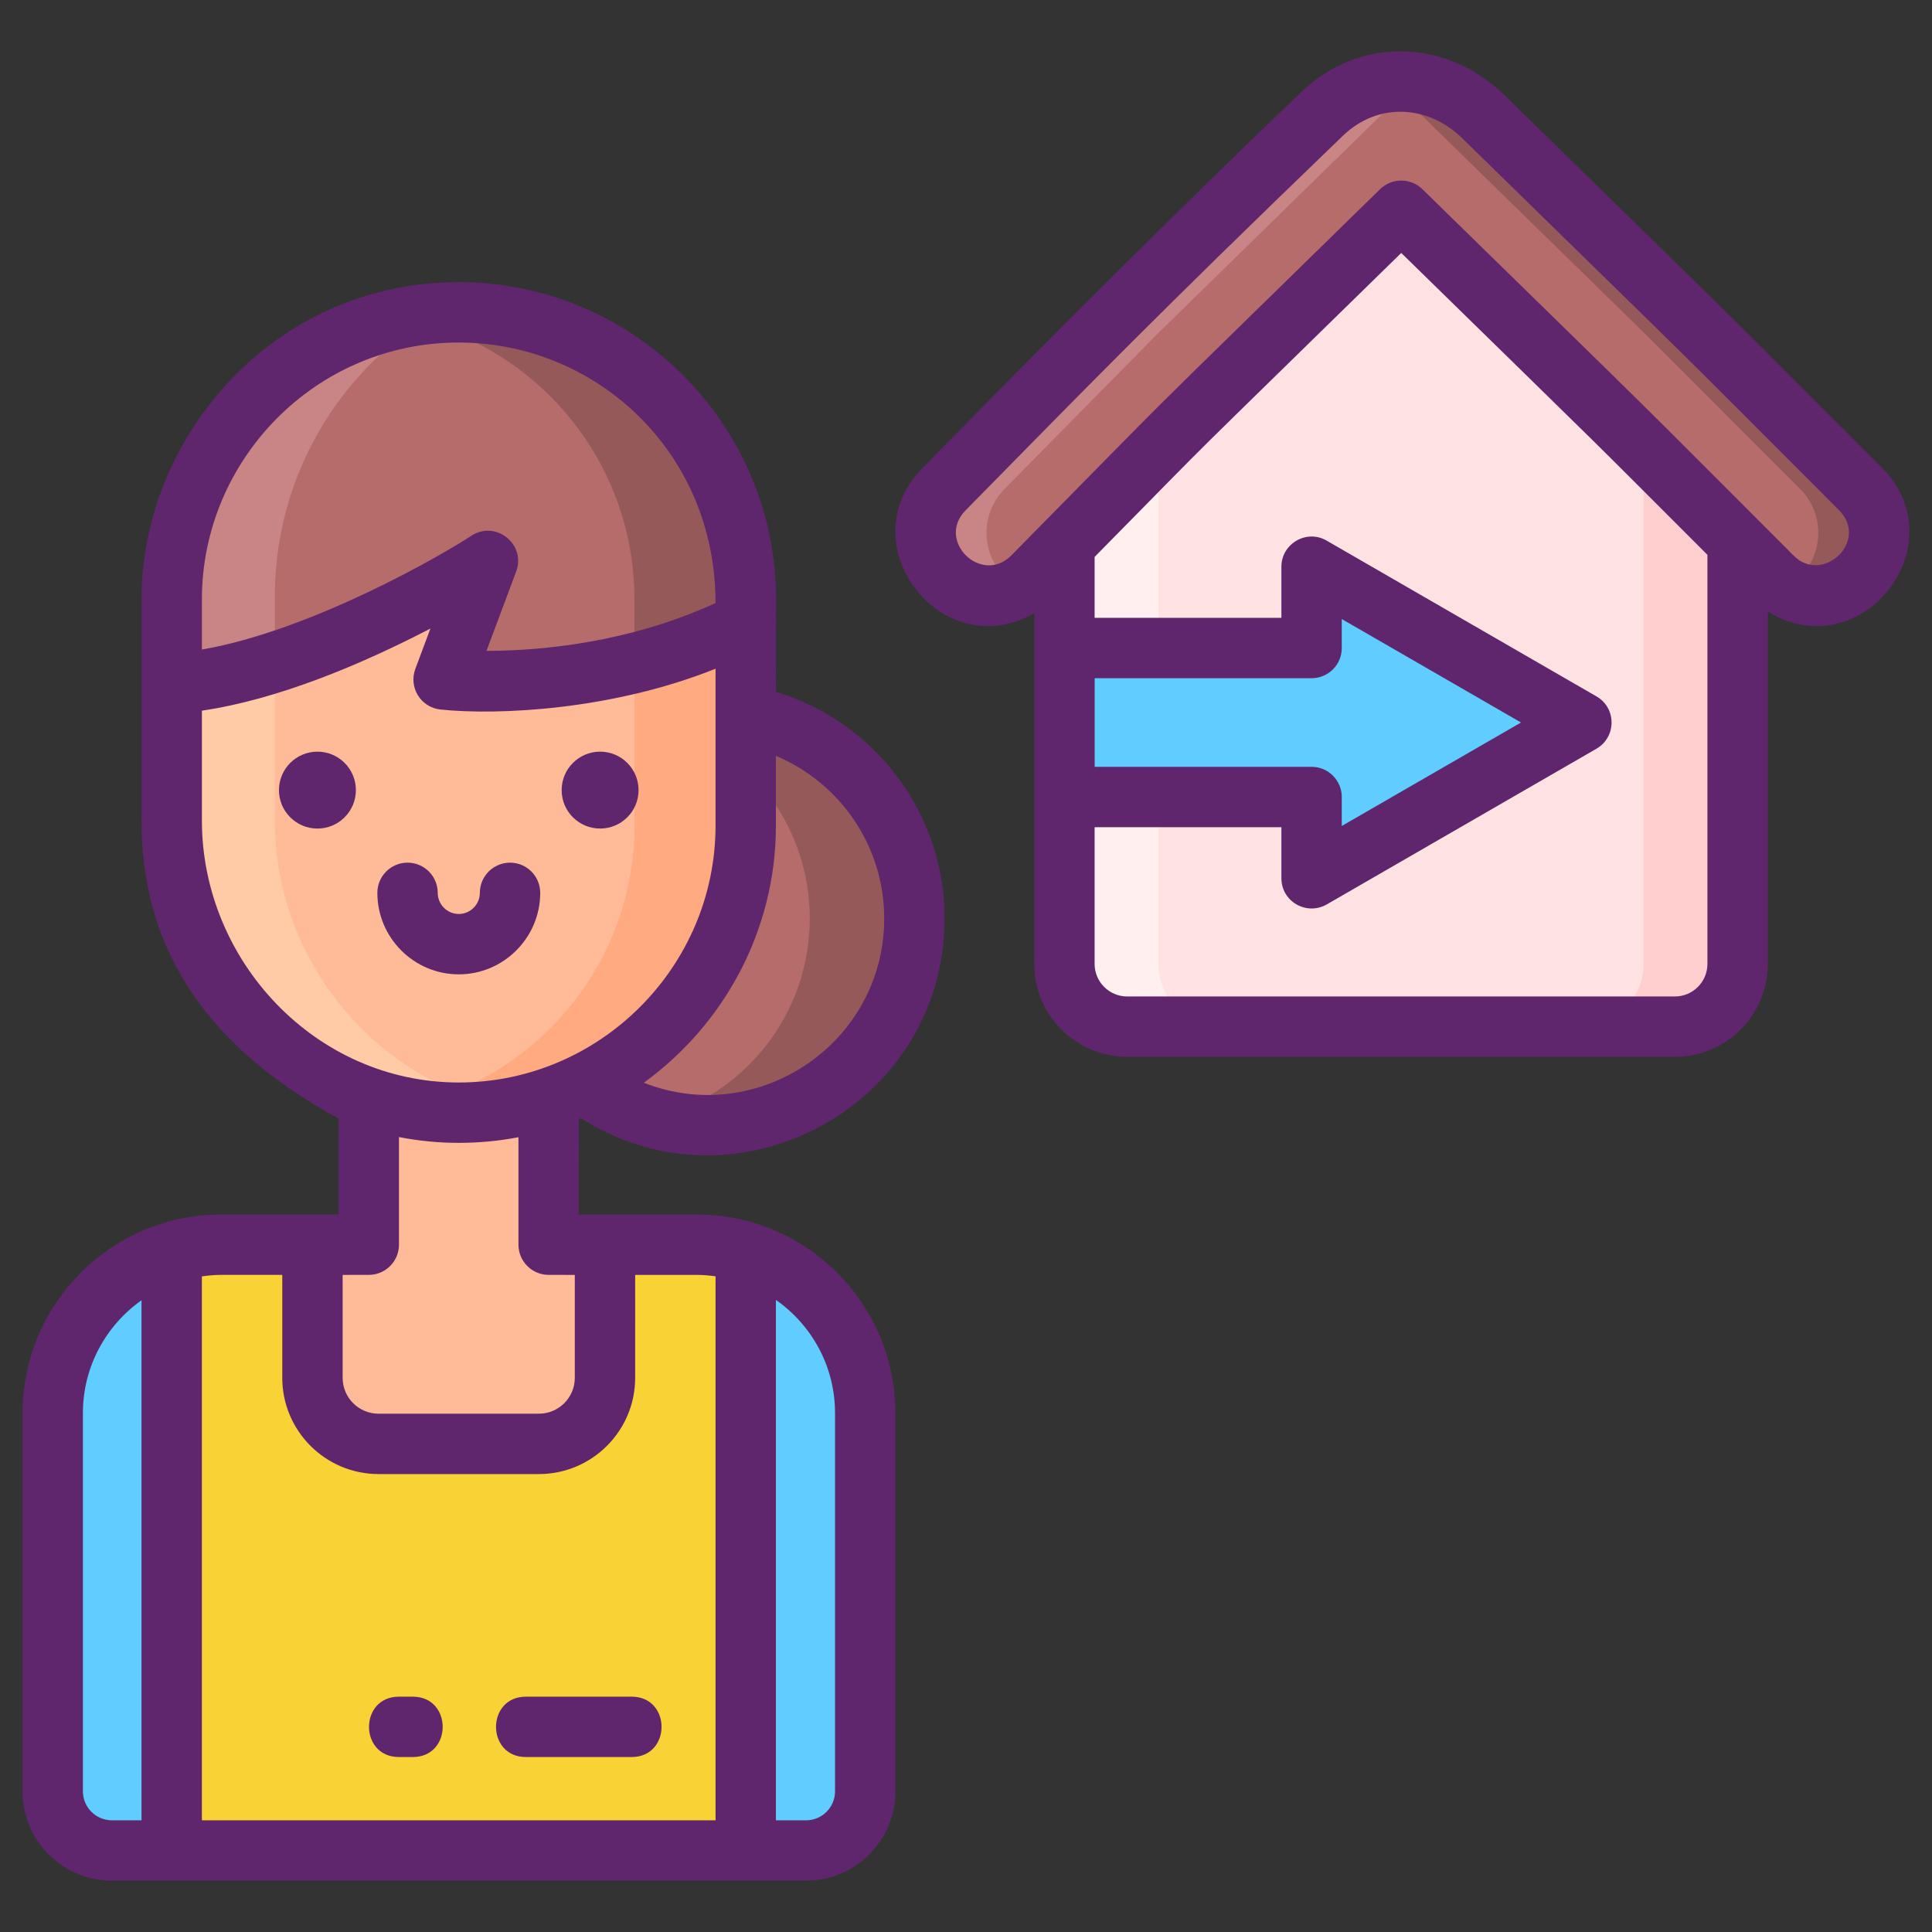 <?xml version="1.0" encoding="utf-8"?>
<!-- Generator: Adobe Illustrator 24.0.0, SVG Export Plug-In . SVG Version: 6.00 Build 0)  -->
<svg version="1.1" id="Icon_Set" xmlns="http://www.w3.org/2000/svg" xmlns:xlink="http://www.w3.org/1999/xlink" x="0px" y="0px"
	 viewBox="0 0 256 256" enable-background="new 0 0 256 256" xml:space="preserve">
<rect x="0" y="0" width="256" height="256" fill="#333333" stroke="none"/>
<g>
	<g>
		<g>
			<g>
				<g>
					<g>
						<g>
							<circle fill="#B76C6C" cx="93.797" cy="121.706" r="27.361"/>
							<path fill="#965959" d="M86.863,95.234c2.21-0.582,4.539-0.888,6.934-0.888c15.116,0,27.365,12.25,27.365,27.356
								c0,15.116-12.25,27.365-27.365,27.365c-2.394,0-4.724-0.305-6.934-0.888c11.76-3.069,20.431-13.757,20.431-26.478
								C107.294,108.99,98.623,98.303,86.863,95.234z"/>
						</g>
						<g>
							<g>
								<g>
									<g>
										<path fill="#F9D335" d="M114.649,187.238v50.123c0,4.33-3.51,7.839-7.839,7.839H14.831c-4.33,0-7.839-3.51-7.839-7.839
											v-50.123c0-12.319,9.987-22.306,22.306-22.306h63.044C104.655,164.932,114.649,174.911,114.649,187.238z"/>
										<path fill="#F9E27D" d="M22.751,165.904v79.3h-7.926c-4.328,0-7.836-3.519-7.836-7.847v-50.116
											C6.99,177.202,13.623,168.703,22.751,165.904z"/>
										<path fill="#5FCDFF" d="M114.653,187.241v50.116c0,4.328-3.519,7.847-7.847,7.847h-7.993v-79.322
											C107.976,168.658,114.653,177.169,114.653,187.241z"/>
										<path fill="#5FCDFF" d="M22.751,165.904v79.3h-7.926c-4.328,0-7.836-3.519-7.836-7.847v-50.116
											C6.99,177.202,13.623,168.703,22.751,165.904z"/>
										<path fill="#FFBB98" d="M60.776,41.387c-10.507,0-20.002,4.256-26.885,11.138c-6.883,6.883-11.138,16.392-11.138,26.899
											v29.292c0,16.861,10.968,31.557,26.118,36.726v19.487h-7.466v17.644c0,4.833,3.918,8.751,8.751,8.751h21.253
											c4.833,0,8.751-3.918,8.751-8.751v-17.644h-7.466v-19.431c15.129-5.024,26.12-19.342,26.12-36.092V79.425
											C98.814,58.424,81.791,41.387,60.776,41.387z"/>
										<path fill="#FFAA80" d="M98.814,82.389v27.017c0,18.373-13.222,33.826-30.627,37.29h-0.015
											c-0.381,0.073-0.763,0.147-1.145,0.205c-1.864,0.323-3.772,0.499-5.723,0.528c-2.671,0.044-5.268-0.205-7.793-0.734
											c2.568-0.514,5.019-1.291,7.367-2.304c13.604-5.797,23.201-19.327,23.201-35V87.863
											C88.864,86.689,93.883,84.942,98.814,82.389z"/>
										<path fill="#FFCAA6" d="M67.101,146.696c-0.015,0.044-0.044,0.103-0.073,0.205c-1.864,0.323-3.772,0.499-5.723,0.528
											c-2.671,0.044-5.268-0.205-7.793-0.734c-0.015,0-0.015,0-0.015,0c-17.493-3.522-30.744-19.445-30.744-37.979V90.842
											c4.241-0.922,6.558-0.827,13.663-3.096v20.971c0,15.834,9.671,29.761,23.392,35.675
											C62.126,145.404,64.562,146.182,67.101,146.696z"/>
										<path fill="#B76C6C" d="M98.827,79.425v2.95l-0.009,0.009c-4.932,2.561-9.964,4.308-14.752,5.475
											c-13.738,3.421-25.287,2.172-25.287,2.172l5.874-15.702c-0.543,0.353-13.223,8.408-27.151,13.06
											c-0.362,0.118-0.724,0.235-1.086,0.353c-4.57,1.466-9.249,2.543-13.666,2.833v-11.15c0-18.553,13.268-33.912,30.69-37.324
											c1.348-0.262,2.715-0.453,4.109-0.57c1.068-0.1,2.145-0.145,3.24-0.145c2.48,0,4.96,0.253,7.322,0.715
											c7.575,1.475,14.309,5.186,19.549,10.426C94.555,59.397,98.827,68.918,98.827,79.425z"/>
										<path fill="#965959" d="M98.829,79.425v2.95l-0.015,0.015c-4.931,2.553-9.964,4.3-14.749,5.474v-8.438
											c0-15.791-9.598-29.321-23.289-35.074c-2.333-0.969-4.799-1.732-7.338-2.245c2.377-0.47,4.843-0.719,7.352-0.719
											c2.48,0,4.96,0.249,7.323,0.719c7.572,1.468,14.308,5.18,19.547,10.419C94.558,59.393,98.829,68.917,98.829,79.425z"/>
										<path fill="#C98585" d="M57.548,41.532c-3.023,1.828-5.801,4.027-8.29,6.516c-7.946,7.937-12.842,18.915-12.842,31.016
											v8.679c-4.57,1.466-9.249,2.543-13.666,2.833v-11.15c0-18.553,13.268-33.912,30.69-37.324
											C54.788,41.839,56.154,41.649,57.548,41.532z"/>
									</g>
								</g>
							</g>
						</g>
					</g>
				</g>
			</g>
		</g>
		<g>
			<g>
				<path fill="#FFE2E2" d="M230.242,62.923v64.801c0,4.542-3.669,8.309-8.309,8.309h-72.579c-4.612,0-8.309-3.738-8.309-8.309
					V62.923c0-2.331,0.997-4.478,2.498-5.939v-0.005c0.442-0.424,36.169-35.375,36.289-35.496c2.958-2.895,8.015-3.562,12.043,0.415
					l35.869,35.08v0.005c0.9,0.879,1.577,1.939,1.997,3.1c0.144,0.389,0.256,0.783,0.336,1.188
					C230.183,61.81,230.242,62.364,230.242,62.923z"/>
				<path fill="#FFCFCF" d="M209.468,136.037h12.465c4.587,0,8.31-3.723,8.31-8.31V62.925c0-2.235-0.906-4.379-2.501-5.942
					l-36.29-35.501c-2.906-2.846-7.939-3.606-12.041,0.416l35.867,35.085c1.596,1.562,2.501,3.706,2.501,5.942v64.802
					C217.778,132.314,214.056,136.037,209.468,136.037z"/>
				<path fill="#FFEFEE" d="M153.508,127.727V62.925c0-2.235,0.906-4.379,2.501-5.942l35.867-35.086
					c-3.967-3.889-9.001-3.393-12.041-0.416c-6.935,6.784-27.999,27.39-36.294,35.504c-1.598,1.563-2.498,3.704-2.498,5.938v64.802
					c0,4.59,3.721,8.31,8.31,8.31h12.465C157.231,136.037,153.508,132.314,153.508,127.727z"/>
			</g>
			<polygon fill="#5FCDFF" points="209.547,95.739 173.795,75.098 173.795,85.866 141.05,85.866 141.05,105.611 173.795,105.611 
				173.795,116.38 			"/>
		</g>
		<g>
			<path fill="#B76C6C" d="M130.979,78.858c-2.092,0-4.186-0.79-5.794-2.375c-3.248-3.2-3.287-8.427-0.087-11.676l19.87-20.167
				c0.054-0.054,0.108-0.108,0.163-0.161c0.825-0.8,29.451-28.807,29.939-29.285c0.007-0.007,0.014-0.014,0.022-0.021
				c6.059-5.93,15.318-5.771,21.537,0.369l29.642,28.99c0.022,0.022,0.044,0.043,0.066,0.065L246.5,64.765
				c3.224,3.224,3.223,8.452-0.001,11.676c-3.224,3.224-8.451,3.223-11.676-0.001l-20.129-20.133l-29.021-28.383
				c-5.066,4.958-27.223,26.63-28.995,28.36l-19.817,20.114C135.245,78.036,133.113,78.858,130.979,78.858z"/>
			<path fill="#C98585" d="M189.548,11.384c-2.344,0.666-4.565,1.923-6.466,3.787c-0.005,0.011-0.011,0.016-0.021,0.021
				c-0.49,0.479-29.115,28.486-29.94,29.285c-0.053,0.053-0.107,0.107-0.16,0.165l-19.873,20.166
				c-3.196,3.249-3.159,8.474,0.091,11.676c0.549,0.543,1.156,0.991,1.8,1.342c-1.241,0.687-2.621,1.033-4,1.033
				c-2.088,0-4.181-0.794-5.79-2.376c-3.249-3.201-3.286-8.427-0.091-11.676l19.873-20.166c0.053-0.059,0.107-0.112,0.16-0.165
				c0.826-0.799,29.45-28.806,29.94-29.285c0.011-0.005,0.016-0.011,0.021-0.021C179.113,11.24,184.535,9.989,189.548,11.384z"/>
			<path fill="#965959" d="M246.498,76.442c-2.663,2.663-6.695,3.127-9.833,1.39c0.661-0.368,1.284-0.831,1.843-1.39
				c3.223-3.223,3.228-8.453,0-11.676L218.348,44.6c-0.021-0.027-0.043-0.048-0.064-0.069l-29.642-28.987
				c-2.099-2.067-4.538-3.457-7.084-4.16c5.113-1.449,10.807-0.053,15.074,4.16l29.642,28.987c0.021,0.021,0.043,0.043,0.064,0.069
				l20.161,20.166C249.726,67.989,249.721,73.219,246.498,76.442z"/>
		</g>
	</g>
	<g>
		<g>
			<g>
				<g>
					<path fill="#5F266D" d="M54.692,224.817h-1.83c-5.285,0-5.293,8,0,8h1.83C59.977,232.817,59.985,224.817,54.692,224.817z
						 M83.692,224.817h-14c-5.285,0-5.293,8,0,8h14C88.977,232.817,88.985,224.817,83.692,224.817z"/>
				</g>
			</g>
		</g>
	</g>
	<g>
		<path fill="#5F266D" d="M42.061,99.598c-2.814,0-5.095,2.281-5.095,5.095s2.281,5.095,5.095,5.095s5.095-2.281,5.095-5.095
			S44.875,99.598,42.061,99.598z"/>
		<path fill="#5F266D" d="M79.522,109.787c2.81,0,5.09-2.28,5.09-5.09c0-2.825-2.288-5.1-5.09-5.1c-2.82,0-5.1,2.28-5.1,5.1
			C74.422,107.547,76.739,109.787,79.522,109.787z"/>
		<path fill="#5F266D" d="M76.702,148.277c0.09-0.03,0.18-0.07,0.27-0.11c20.774,13.224,48.19-1.741,48.19-26.46
			c0-14.16-9.43-26.16-22.35-30.04c0-7.002,0.02-11.129,0.02-12.24c0-23.145-18.834-42.04-42.05-42.04
			c-24.614,0-42.03,20.587-42.03,42.04c0,11.035,0,18.982,0,29.29c0,15.577,7.153,29.159,26.114,39.502v12.708
			c-0.01,0-2.876,0.003-15.574,0.003c-14.505,0-26.306,11.8-26.306,26.363v50.068c0,6.528,5.311,11.839,11.839,11.839
			c11.309,0,80.306,0,91.981,0c6.528,0,11.839-5.311,11.839-11.839v-50.127c0-14.505-11.801-26.305-26.306-26.305
			c-1.723,0-13.92-0.003-15.642-0.003C76.699,160.922,76.697,148.279,76.702,148.277z M72.699,168.927
			c3.013,0,0.452,0.003,3.464,0.003v13.646c0,2.617-2.134,4.746-4.757,4.746H50.159c-2.623,0-4.757-2.129-4.757-4.746V168.93
			c2.65,0,0.815-0.003,3.464-0.003c2.209,0,4-1.791,4-4v-14.26c2.589,0.51,5.237,0.769,7.926,0.769c2.692,0,5.36-0.257,7.907-0.75
			v14.24C68.699,167.136,70.49,168.927,72.699,168.927z M117.162,121.706c0,16.509-16.732,27.738-31.85,21.76
			c10.58-7.67,17.5-20.12,17.5-34.07v-9.24C111.232,103.686,117.162,112.017,117.162,121.706z M26.752,79.426
			c0-18.515,15.093-34.04,34.03-34.04c18.08,0,34.03,14.391,34.03,34.52c-9.296,4.29-20.074,6.317-30.35,6.34l3.93-10.51
			c1.348-3.579-2.66-6.852-5.92-4.76c-3.452,2.304-21.029,12.557-35.72,15.09V79.426z M26.752,108.716v-14.55
			c10.127-1.482,21.234-6.176,30.28-10.88l-2,5.35c-0.897,2.419,0.682,5.079,3.32,5.38c7.647,0.797,22.836,0.066,36.46-5.41
			c0,6.94,0,13.88,0,20.79c0,18.723-15.358,34.04-34.02,34.04C41.802,143.436,26.752,127.304,26.752,108.716z M10.986,237.361
			v-50.127c0-6.168,3.076-11.622,7.765-14.94V241.2h-3.926C12.708,241.2,10.986,239.478,10.986,237.361z M110.646,187.234v50.127
			c0,2.117-1.722,3.839-3.839,3.839h-3.993v-68.956C107.542,175.557,110.646,181.036,110.646,187.234z M94.814,169.117V241.2H26.751
			v-72.073c0.833-0.116,1.676-0.198,2.541-0.198h8.11v13.646c0,7.028,5.723,12.746,12.757,12.746h21.247
			c7.034,0,12.757-5.718,12.757-12.746V168.93h8.177C93.181,168.93,94.003,169.007,94.814,169.117z"/>
		<path fill="#5F266D" d="M60.792,129.106c5.921,0,10.79-4.837,10.79-10.8c0-2.198-1.782-4-4-4c-2.2,0-4,1.79-4,4
			c0,1.558-1.276,2.8-2.79,2.8c-1.54,0-2.79-1.26-2.79-2.8c0-2.21-1.8-4-4-4c-2.21,0-4,1.79-4,4
			C50.002,124.257,54.842,129.106,60.792,129.106z"/>
		<path fill="#5F266D" d="M249.332,61.936c-24.904-24.904-14.244-14.376-49.89-49.24c-7.82-7.72-19.49-7.88-27.17-0.36
			c-25.245,24.235-41.109,40.618-50.02,49.66c-9.95,10.097,2.526,26.268,14.79,19.26v46.47c0,6.79,5.53,12.31,12.31,12.31h72.58
			c6.79,0,12.31-5.52,12.31-12.31v-46.69C246.5,88.594,259.562,72.211,249.332,61.936z M221.932,132.037h-72.58
			c-2.37,0-4.31-1.93-4.31-4.31v-18.12h24.75v6.77c0,3.068,3.306,4.991,6,3.47l35.75-20.64c2.673-1.552,2.654-5.41,0-6.93
			l-35.75-20.64c-2.641-1.547-6,0.385-6,3.46v6.77h-24.75v-8.07c19.148-19.44,8.199-8.519,40.63-40.28
			c31.424,30.74,22.461,21.892,40.57,40v54.21C226.242,130.097,224.312,132.037,221.932,132.037z M173.792,101.606h-28.74v-11.74
			h28.74c2.21,0,4-1.79,4-4v-3.84l23.75,13.71l-23.75,13.71v-3.84C177.792,103.407,176.002,101.606,173.792,101.606z
			 M237.652,73.606c-25.211-25.21-13.363-13.513-49.18-48.54c-1.56-1.52-4.04-1.52-5.6,0c-37.382,36.569-23.242,22.564-48.86,48.52
			c-3.953,4.002-10.043-1.939-6.06-5.97c16.131-16.383,24.441-25.026,49.94-49.58c4.786-4.655,11.526-4.051,15.94,0.36
			c35.52,34.742,24.949,24.287,49.84,49.2C247.739,71.664,241.511,77.514,237.652,73.606z"/>
	</g>
</g>
</svg>
